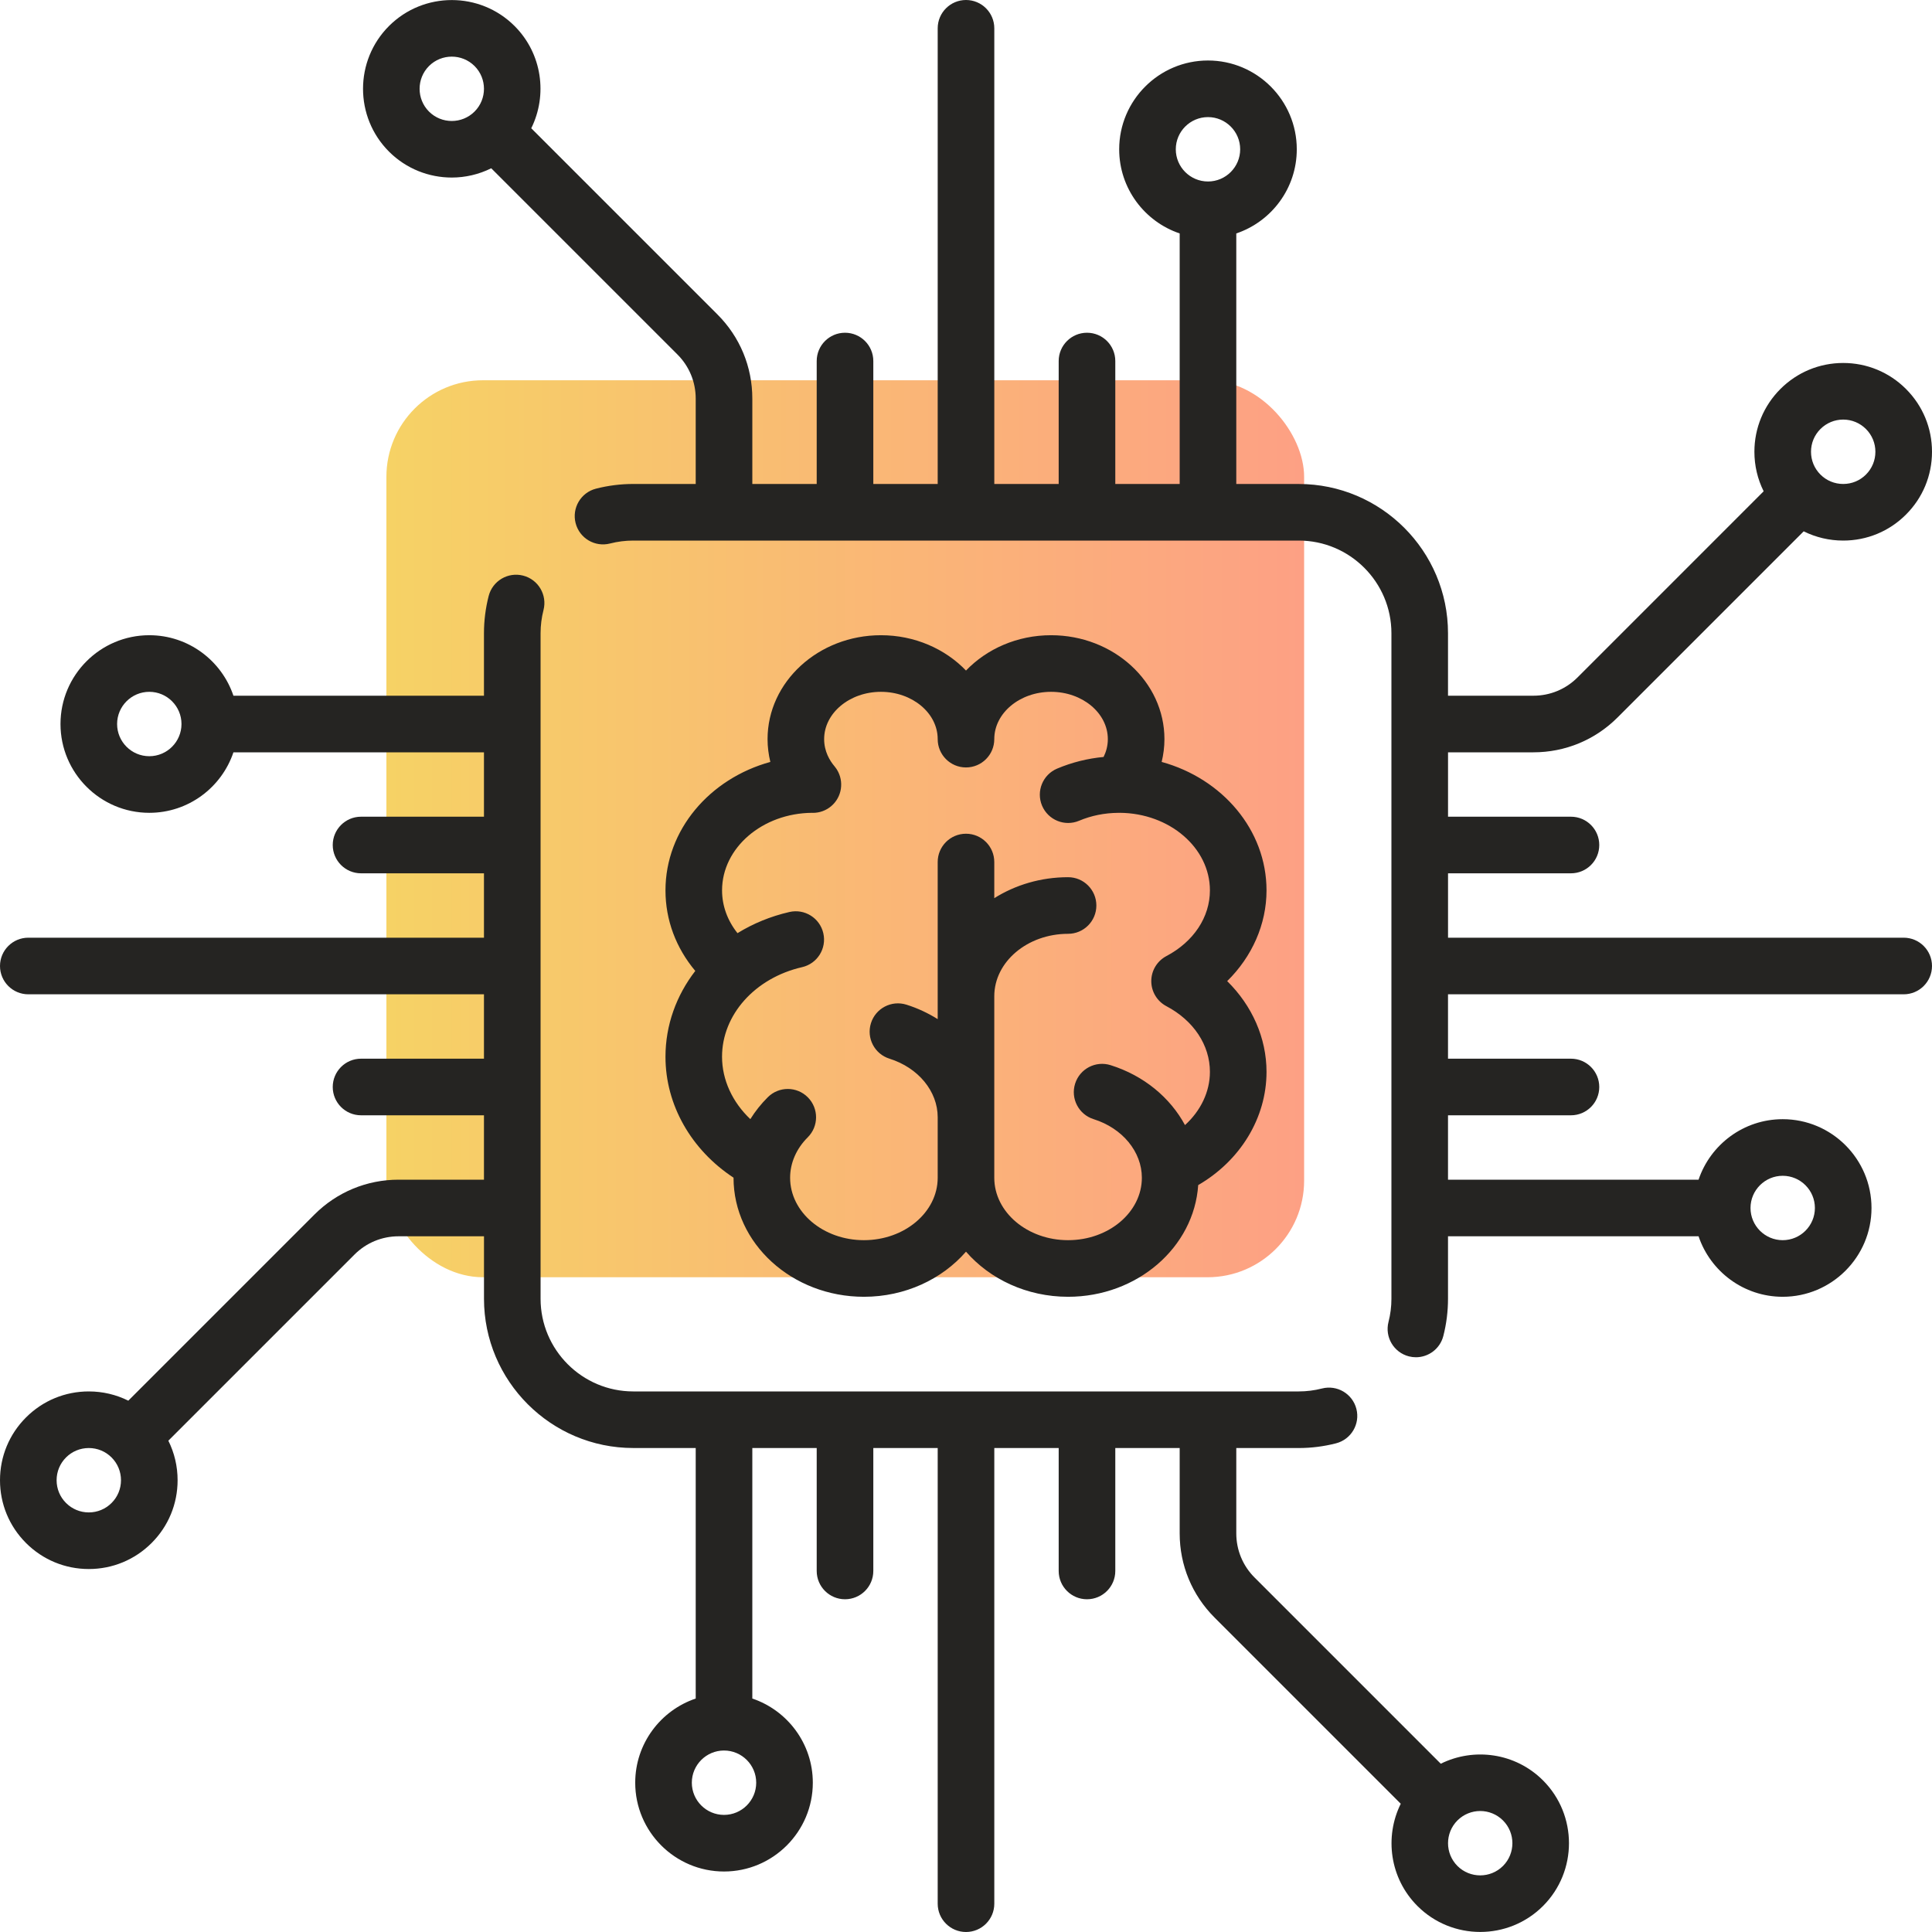 <svg width="80" height="80" viewBox="0 0 80 80" fill="none" xmlns="http://www.w3.org/2000/svg">
<rect x="16" y="15.746" width="38.001" height="37.142" rx="4" fill="url(#paint0_linear)"/>
<path d="M78.828 38.828H59.96V36.162H65.05C65.698 36.162 66.222 35.637 66.222 34.99C66.222 34.343 65.698 33.818 65.05 33.818H59.96V31.152H63.494C64.811 31.152 66.049 30.639 66.98 29.708L74.687 22.001C75.189 22.251 75.746 22.384 76.323 22.384C77.305 22.384 78.229 22.002 78.923 21.307C79.618 20.613 80 19.689 80 18.707C80 17.725 79.618 16.802 78.923 16.107C78.229 15.413 77.305 15.03 76.323 15.03C75.341 15.03 74.418 15.413 73.723 16.107C73.029 16.802 72.646 17.725 72.646 18.707C72.646 19.285 72.779 19.841 73.029 20.343L65.322 28.051C64.834 28.539 64.185 28.808 63.494 28.808H59.959V26.222C59.959 22.814 57.186 20.041 53.778 20.041H51.192V9.666C52.646 9.176 53.697 7.8 53.697 6.182C53.697 4.154 52.047 2.505 50.02 2.505C47.993 2.505 46.343 4.155 46.343 6.182C46.343 7.8 47.394 9.176 48.848 9.666V20.04H46.182V14.95C46.182 14.302 45.657 13.778 45.01 13.778C44.363 13.778 43.838 14.302 43.838 14.95V20.04H41.172V1.172C41.172 0.525 40.647 0 40 0C39.353 0 38.828 0.525 38.828 1.172V20.04H36.162V14.95C36.162 14.302 35.637 13.778 34.99 13.778C34.343 13.778 33.818 14.302 33.818 14.95V20.04H31.152V16.506C31.152 15.189 30.639 13.951 29.708 13.021L21.998 5.311C22.679 3.936 22.451 2.221 21.307 1.077C19.874 -0.356 17.541 -0.356 16.107 1.077C14.674 2.511 14.674 4.843 16.107 6.277C16.824 6.994 17.766 7.352 18.707 7.352C19.268 7.352 19.828 7.222 20.341 6.968L28.051 14.678C28.539 15.166 28.808 15.816 28.808 16.506V20.04H26.223C25.7 20.04 25.18 20.106 24.677 20.235C24.051 20.396 23.674 21.035 23.835 21.662C23.996 22.289 24.635 22.666 25.262 22.505C25.573 22.425 25.897 22.384 26.222 22.384H53.778C55.894 22.384 57.616 24.106 57.616 26.222V53.778C57.616 54.103 57.575 54.426 57.495 54.737C57.334 55.364 57.712 56.003 58.338 56.164C58.436 56.189 58.534 56.201 58.631 56.201C59.153 56.201 59.629 55.85 59.765 55.321C59.894 54.819 59.959 54.3 59.959 53.777V51.192H70.334C70.824 52.646 72.2 53.697 73.818 53.697C75.845 53.697 77.495 52.047 77.495 50.02C77.495 47.992 75.845 46.343 73.818 46.343C72.2 46.343 70.824 47.394 70.334 48.848H59.959V46.182H65.05C65.697 46.182 66.222 45.657 66.222 45.01C66.222 44.363 65.697 43.838 65.05 43.838H59.959V41.172H78.828C79.475 41.172 80 40.647 80 40C80 39.353 79.475 38.828 78.828 38.828ZM75.38 17.765C75.632 17.513 75.967 17.374 76.323 17.374C76.679 17.374 77.014 17.513 77.266 17.765C77.517 18.017 77.656 18.351 77.656 18.707C77.656 19.063 77.517 19.398 77.266 19.65C77.014 19.902 76.679 20.04 76.323 20.04C75.967 20.04 75.632 19.902 75.38 19.65C75.128 19.398 74.99 19.063 74.99 18.707C74.99 18.351 75.128 18.016 75.38 17.765ZM19.65 4.62C19.13 5.139 18.284 5.14 17.764 4.62C17.245 4.1 17.245 3.254 17.764 2.734C18.024 2.474 18.366 2.345 18.707 2.345C19.049 2.345 19.39 2.475 19.65 2.734C20.17 3.254 20.17 4.1 19.65 4.62ZM50.02 7.515C49.285 7.515 48.687 6.917 48.687 6.182C48.687 5.447 49.285 4.849 50.02 4.849C50.755 4.849 51.353 5.447 51.353 6.182C51.353 6.917 50.755 7.515 50.02 7.515ZM73.818 48.687C74.553 48.687 75.151 49.285 75.151 50.02C75.151 50.755 74.553 51.353 73.818 51.353C73.083 51.353 72.485 50.755 72.485 50.02C72.485 49.285 73.083 48.687 73.818 48.687Z" fill="#252422"/>
<path d="M63.893 73.723C62.749 72.579 61.034 72.351 59.659 73.032L51.949 65.322C51.461 64.834 51.192 64.184 51.192 63.494V59.96H53.777C54.3 59.96 54.82 59.894 55.322 59.765C55.949 59.603 56.326 58.965 56.165 58.338C56.004 57.711 55.365 57.334 54.738 57.495C54.426 57.575 54.103 57.616 53.777 57.616H26.222C24.106 57.616 22.384 55.894 22.384 53.778V26.222C22.384 25.897 22.425 25.573 22.505 25.262C22.666 24.635 22.289 23.996 21.662 23.835C21.035 23.674 20.396 24.051 20.235 24.678C20.106 25.18 20.04 25.7 20.04 26.222V28.808H9.666C9.176 27.354 7.8 26.303 6.182 26.303C4.154 26.303 2.505 27.952 2.505 29.98C2.505 32.007 4.155 33.657 6.182 33.657C7.8 33.657 9.176 32.606 9.666 31.152H20.04V33.818H14.95C14.302 33.818 13.778 34.343 13.778 34.99C13.778 35.637 14.302 36.162 14.95 36.162H20.04V38.828H1.172C0.525 38.828 0 39.353 0 40C0 40.647 0.525 41.172 1.172 41.172H20.04V43.838H14.95C14.302 43.838 13.778 44.363 13.778 45.01C13.778 45.657 14.302 46.182 14.95 46.182H20.04V48.848H16.506C15.189 48.848 13.951 49.361 13.02 50.292L5.313 57.999C4.811 57.749 4.254 57.616 3.677 57.616C2.695 57.616 1.771 57.998 1.077 58.693C0.382 59.387 0 60.311 0 61.293C0 62.275 0.382 63.198 1.077 63.893C1.771 64.587 2.695 64.97 3.677 64.97C4.659 64.97 5.582 64.587 6.277 63.893C6.972 63.198 7.354 62.275 7.354 61.293C7.354 60.715 7.221 60.158 6.971 59.656L14.678 51.949C15.166 51.461 15.816 51.192 16.506 51.192H20.041V53.777C20.041 57.186 22.814 59.959 26.223 59.959H28.808V70.333C27.354 70.824 26.303 72.2 26.303 73.818C26.303 75.845 27.953 77.495 29.98 77.495C32.007 77.495 33.657 75.845 33.657 73.818C33.657 72.2 32.606 70.824 31.152 70.333V59.959H33.818V65.05C33.818 65.697 34.343 66.222 34.99 66.222C35.637 66.222 36.162 65.697 36.162 65.05V59.959H38.828V78.828C38.828 79.475 39.353 80 40 80C40.647 80 41.172 79.475 41.172 78.828V59.96H43.838V65.05C43.838 65.698 44.363 66.222 45.01 66.222C45.657 66.222 46.182 65.698 46.182 65.05V59.96H48.848V63.494C48.848 64.811 49.361 66.049 50.292 66.979L58.002 74.689C57.321 76.064 57.549 77.779 58.693 78.923C59.409 79.64 60.351 79.998 61.293 79.998C62.234 79.998 63.176 79.64 63.893 78.923C65.326 77.489 65.326 75.157 63.893 73.723ZM6.182 31.313C5.447 31.313 4.849 30.715 4.849 29.98C4.849 29.245 5.447 28.647 6.182 28.647C6.917 28.647 7.515 29.245 7.515 29.98C7.515 30.715 6.917 31.313 6.182 31.313ZM4.62 62.235C4.368 62.487 4.033 62.626 3.677 62.626C3.321 62.626 2.986 62.487 2.734 62.235C2.482 61.983 2.344 61.649 2.344 61.293C2.344 60.937 2.482 60.602 2.734 60.35C2.986 60.098 3.321 59.96 3.677 59.96C4.033 59.96 4.368 60.098 4.62 60.35C4.871 60.602 5.01 60.937 5.01 61.293C5.01 61.649 4.871 61.984 4.62 62.235ZM31.313 73.818C31.313 74.553 30.715 75.151 29.98 75.151C29.245 75.151 28.647 74.553 28.647 73.818C28.647 73.083 29.245 72.485 29.98 72.485C30.715 72.485 31.313 73.083 31.313 73.818ZM62.235 77.266C61.715 77.785 60.87 77.785 60.35 77.266C59.83 76.746 59.83 75.9 60.35 75.38C60.61 75.121 60.951 74.99 61.293 74.99C61.634 74.99 61.975 75.121 62.235 75.38C62.755 75.9 62.755 76.746 62.235 77.266Z" fill="#252422"/>
<path d="M52.444 36.869C52.444 34.363 50.611 32.24 48.102 31.55C48.176 31.243 48.217 30.928 48.217 30.606C48.217 28.233 46.111 26.303 43.523 26.303C42.12 26.303 40.861 26.87 40 27.766C39.139 26.87 37.879 26.303 36.477 26.303C33.889 26.303 31.783 28.233 31.783 30.606C31.783 30.928 31.824 31.243 31.898 31.55C29.389 32.239 27.556 34.362 27.556 36.869C27.556 38.094 27.989 39.249 28.79 40.204C28.007 41.217 27.556 42.448 27.556 43.758C27.555 45.75 28.62 47.611 30.374 48.765C30.374 48.766 30.374 48.767 30.374 48.768C30.374 51.486 32.796 53.697 35.773 53.697C37.484 53.697 39.01 52.966 40 51.829C40.99 52.966 42.516 53.697 44.227 53.697C47.092 53.697 49.442 51.649 49.615 49.072C51.355 48.062 52.444 46.294 52.444 44.384C52.444 42.979 51.845 41.639 50.815 40.626C51.845 39.614 52.444 38.273 52.444 36.869ZM48.297 41.663C49.426 42.258 50.1 43.276 50.1 44.384C50.1 45.21 49.716 45.998 49.068 46.587C48.452 45.446 47.363 44.538 45.987 44.106C45.37 43.912 44.712 44.255 44.518 44.873C44.324 45.49 44.667 46.148 45.285 46.342C46.479 46.717 47.282 47.692 47.282 48.768C47.282 50.194 45.911 51.353 44.227 51.353C42.542 51.353 41.171 50.194 41.171 48.768V41.253C41.171 39.827 42.542 38.667 44.227 38.667C44.874 38.667 45.398 38.142 45.398 37.495C45.398 36.848 44.874 36.323 44.227 36.323C43.093 36.323 42.041 36.645 41.171 37.191V35.695C41.171 35.047 40.647 34.523 39.999 34.523C39.352 34.523 38.828 35.047 38.828 35.695V42.2C38.433 41.953 38.001 41.748 37.533 41.601C36.915 41.407 36.258 41.75 36.064 42.368C35.87 42.985 36.213 43.643 36.83 43.837C38.025 44.212 38.828 45.187 38.828 46.263V48.768C38.828 50.193 37.457 51.353 35.772 51.353C34.087 51.353 32.717 50.193 32.717 48.768C32.717 48.157 32.976 47.562 33.446 47.095C33.905 46.639 33.907 45.897 33.451 45.438C32.995 44.978 32.253 44.976 31.794 45.433C31.513 45.712 31.271 46.017 31.07 46.341C30.331 45.641 29.898 44.72 29.898 43.757C29.898 42.021 31.261 40.496 33.212 40.048C33.843 39.904 34.237 39.275 34.092 38.644C33.948 38.013 33.319 37.619 32.688 37.764C31.903 37.944 31.18 38.245 30.538 38.64C30.122 38.117 29.899 37.506 29.899 36.869C29.899 35.106 31.57 33.671 33.63 33.657C33.64 33.658 33.651 33.659 33.661 33.659C33.929 33.659 34.197 33.568 34.418 33.382C34.867 33.001 34.957 32.356 34.656 31.87C34.647 31.856 34.638 31.841 34.629 31.828C34.624 31.82 34.618 31.814 34.613 31.807C34.595 31.781 34.577 31.756 34.557 31.732C34.556 31.731 34.556 31.731 34.555 31.73C34.359 31.499 34.126 31.116 34.126 30.606C34.126 29.526 35.181 28.647 36.477 28.647C37.773 28.647 38.828 29.526 38.828 30.606C38.828 31.253 39.352 31.778 39.999 31.778C40.647 31.778 41.171 31.253 41.171 30.606C41.171 29.526 42.226 28.647 43.522 28.647C44.818 28.647 45.873 29.526 45.873 30.606C45.873 30.895 45.797 31.141 45.697 31.344C45.031 31.407 44.386 31.568 43.774 31.826C43.178 32.077 42.898 32.764 43.149 33.361C43.401 33.957 44.088 34.237 44.684 33.985C45.191 33.772 45.736 33.662 46.304 33.658C46.316 33.658 46.327 33.659 46.338 33.659C46.349 33.659 46.359 33.658 46.369 33.657C48.429 33.671 50.1 35.106 50.1 36.869C50.1 37.977 49.426 38.994 48.297 39.59C47.913 39.793 47.672 40.191 47.672 40.626C47.672 41.061 47.913 41.46 48.297 41.663Z" fill="#252422"/>
<defs>
<linearGradient id="paint0_linear" x1="16" y1="34.317" x2="54.001" y2="34.317" gradientUnits="userSpaceOnUse">
<stop stop-color="#F6D265"/>
<stop offset="1" stop-color="#FDA084"/>
</linearGradient>
</defs>
</svg>
